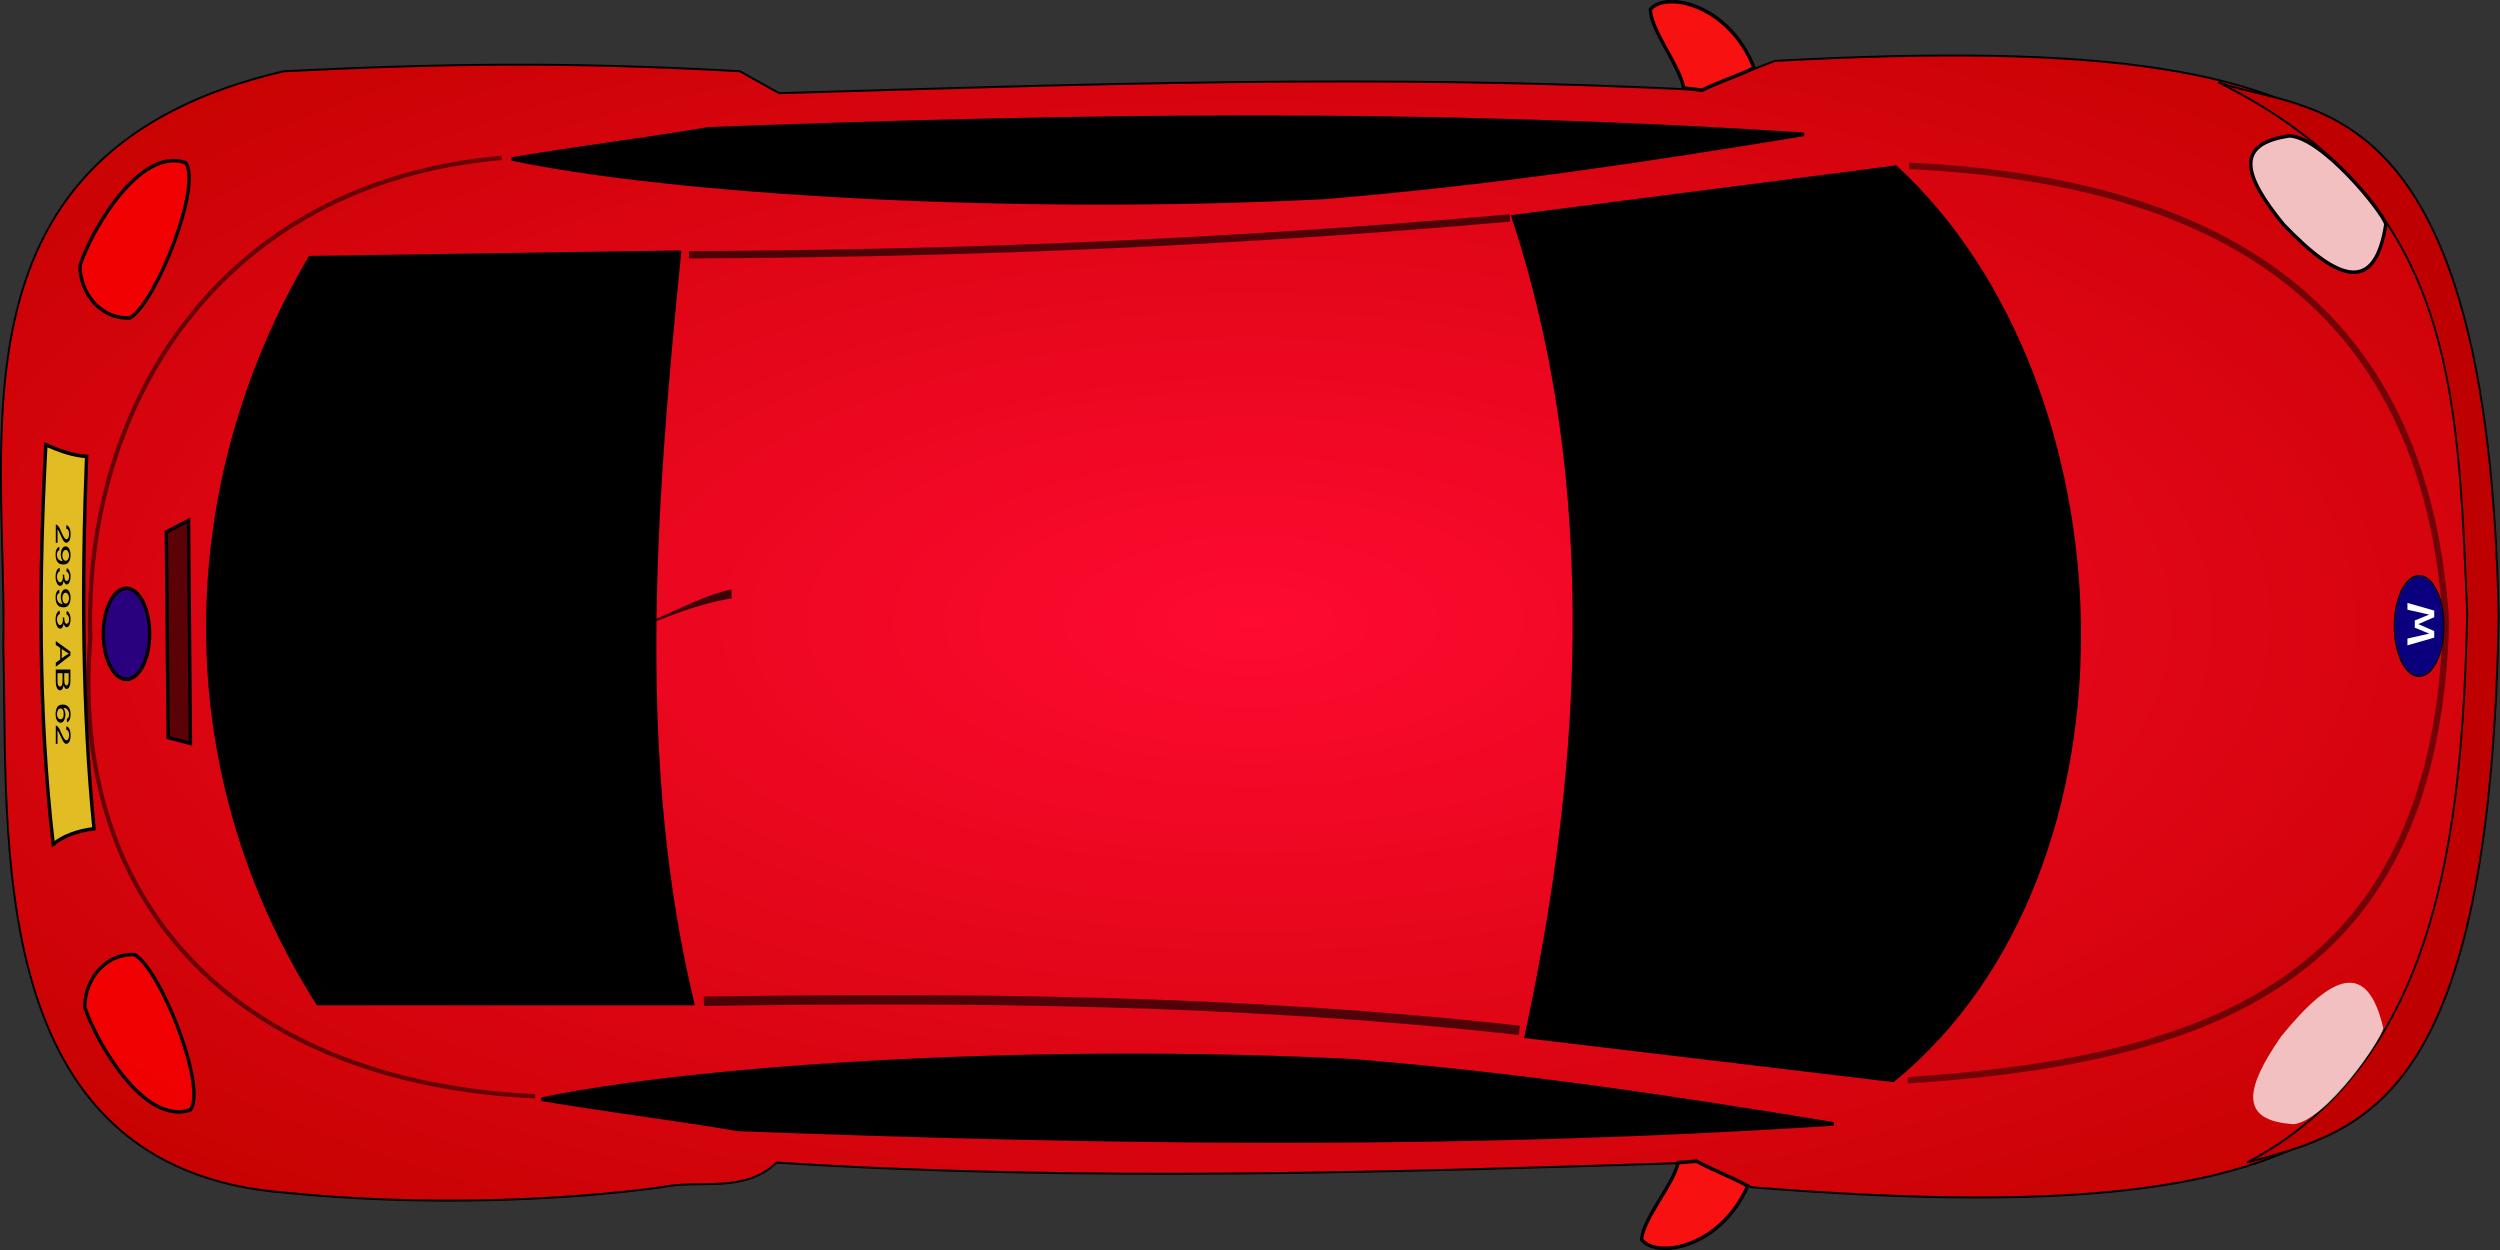 <?xml version="1.0" encoding="UTF-8" standalone="no"?>
<!-- Created with Inkscape (http://www.inkscape.org/) -->

<svg
   xmlns:dc="http://purl.org/dc/elements/1.1/"
   xmlns:cc="http://creativecommons.org/ns#"
   xmlns:rdf="http://www.w3.org/1999/02/22-rdf-syntax-ns#"
   xmlns:svg="http://www.w3.org/2000/svg"
   xmlns="http://www.w3.org/2000/svg"
   xmlns:xlink="http://www.w3.org/1999/xlink"
   xmlns:sodipodi="http://sodipodi.sourceforge.net/DTD/sodipodi-0.dtd"
   xmlns:inkscape="http://www.inkscape.org/namespaces/inkscape"
   id="svg1106"
   sodipodi:docname="car1.svg"
   viewBox="0 0 800 400"
   sodipodi:version="0.32"
   version="1.0"
   inkscape:output_extension="org.inkscape.output.svg.inkscape"
   inkscape:version="0.92.1 r"
   width="800"
   height="400">
  <rect x="0" y="0" width="800" height="400" fill="#333333" stroke="none"/>
  <defs
     id="defs1108">
    <linearGradient
       id="linearGradient1257">
      <stop
         id="stop1258"
         style="stop-color:#ff0a31"
         offset="0" />
      <stop
         id="stop1259"
         style="stop-color:#c60200"
         offset="1" />
    </linearGradient>
    <linearGradient
       id="linearGradient1253">
      <stop
         id="stop1254"
         style="stop-color:#6b5635"
         offset="0" />
      <stop
         id="stop1255"
         style="stop-color:#fff"
         offset="1" />
    </linearGradient>
    <radialGradient
       inkscape:collect="always"
       xlink:href="#linearGradient1257"
       id="radialGradient4528"
       gradientUnits="userSpaceOnUse"
       gradientTransform="matrix(-0.663,0,0,-1.508,605.54,1006.824)"
       cx="565.16"
       cy="346.26"
       r="420.99" />
    <radialGradient
       inkscape:collect="always"
       xlink:href="#linearGradient1253"
       id="radialGradient4534"
       gradientUnits="userSpaceOnUse"
       gradientTransform="matrix(-1.02,0,0,-0.981,605.54,1006.824)"
       cx="537.79"
       cy="113.83"
       fx="538.56"
       fy="113.43"
       r="110.57" />
    <radialGradient
       inkscape:collect="always"
       xlink:href="#linearGradient1253"
       id="radialGradient4536"
       gradientUnits="userSpaceOnUse"
       gradientTransform="matrix(-0.983,0,0,-1.017,605.54,1006.824)"
       cx="209.53"
       cy="106.33"
       fx="208.68"
       fy="107.57"
       r="88.778" />
  </defs>
  <sodipodi:namedview
     id="base"
     bordercolor="#666666"
     inkscape:pageshadow="2"
     inkscape:window-y="0"
     pagecolor="#ffffff"
     inkscape:window-height="1051"
     inkscape:zoom="0.43415837"
     inkscape:window-x="0"
     showgrid="false"
     borderopacity="1.0"
     inkscape:current-layer="g4503"
     inkscape:cx="359.91933"
     inkscape:cy="94.331291"
     inkscape:window-width="1888"
     inkscape:pageopacity="0.0"
     fit-margin-top="0"
     fit-margin-left="0"
     fit-margin-right="0"
     fit-margin-bottom="0"
     inkscape:window-maximized="1"
     units="px" />
  <g
     id="g6165"
     transform="matrix(0,-0.862,0.824,0,0,400.001)">
    <g
       id="g4503"
       transform="rotate(180,232.025,485.364)">
      <path
         inkscape:connector-curvature="0"
         id="path1228"
         sodipodi:nodetypes="ccccccccccccc"
         style="fill:url(#radialGradient4528);fill-rule:evenodd;stroke:#000000;stroke-width:0.75"
         d="m 231.35,2.092 c 175.61,6.158 228.86,30.31 209.41,288.39 -3.05,7.13 -6.11,14.26 -9.16,21.38 3.6,119.1 7.2,238.92 0,357.29 11.69,12.77 6.11,29.86 9.16,44.79 5,38.45 7.12,92.73 2.04,145.57 -8.5,118.7 -132.17,107.84 -202.57,109.93 -78.45,-1.75 -184.26,23.84 -213.76,-108.92 -2.884,-61.2 -3.604,-110.16 -0.005,-177.12 2.714,-5.09 5.429,-10.17 8.143,-15.26 -3.277,-117.65 -7.274,-233.14 -1.194,-357.26 -3.599,-9.84 -7.198,-19.68 -10.797,-29.51 -13.196,-254.33 36.949,-270.4 208.73,-279.28 z" />
      <path
         inkscape:connector-curvature="0"
         id="path1234"
         sodipodi:nodetypes="ccccc"
         style="fill:#bf0000;fill-rule:evenodd;stroke:#000000;stroke-width:0.75"
         d="M 431.6,98.096 C 394.28,23.787 309.11,14.626 228.01,12.59 141.83,16.323 73.97,18.019 30.54,109.29 42.412,74.684 30.876,4.45 229.03,0.37 408.87,3.768 419.72,51.95 431.6,98.096 Z" />
      <path
         inkscape:connector-curvature="0"
         id="path1229"
         sodipodi:nodetypes="ccccc"
         style="fill:#000000;fill-opacity:1;fill-rule:evenodd;stroke:#000000;stroke-width:1pt"
         d="m 62.092,234.5 c 80.418,-91.28 260.59,-99.08 338.97,1.02 -5.43,47.5 -10.86,95 -16.28,142.51 -73.97,-16.63 -190.7,-34.27 -304.36,5.09 C 74.309,333.58 68.202,284.04 62.094,234.5 Z" />
      <path
         inkscape:connector-curvature="0"
         id="path1230"
         sodipodi:nodetypes="ccccc"
         style="fill:#000000;fill-opacity:1;fill-rule:evenodd;stroke:#000000;stroke-width:1pt"
         d="m 93.648,706.82 c 99.082,10.52 191.03,16.96 278.91,-5.09 v 145.56 c -87.2,58.02 -192.73,54.97 -276.88,3.05 -0.675,-47.84 -1.353,-95.68 -2.032,-143.52 z" />
      <path
         inkscape:connector-curvature="0"
         id="path1232"
         sodipodi:nodetypes="ccccc"
         style="fill:#f81111;fill-opacity:1;fill-rule:nonzero;stroke:#000000;stroke-width:1pt"
         d="m 440.25,292.01 c 23.24,10.69 27.15,35.63 19.85,41.23 -8.14,-0.85 -20.36,-12.39 -28.5,-14.25 -0.17,-2.38 -0.34,-4.75 -0.51,-7.13 3.39,-6.45 5.77,-13.4 9.16,-19.85 z" />
      <path
         inkscape:connector-curvature="0"
         id="path1233"
         sodipodi:nodetypes="ccccc"
         style="fill:#f81111;fill-opacity:1;fill-rule:nonzero;stroke:#000000;stroke-width:1pt"
         d="m 25.21,289.54 c -23.691,9.66 -28.686,34.4 -21.645,40.31 8.173,-0.49 20.884,-11.47 29.102,-12.98 0.274,-2.37 0.548,-4.73 0.822,-7.1 -3.106,-6.59 -5.173,-13.64 -8.279,-20.23 z" />
      <path
         inkscape:connector-curvature="0"
         id="path1235"
         sodipodi:nodetypes="cccc"
         style="fill:url(#radialGradient4534);fill-opacity:0.75;fill-rule:evenodd"
         d="m 381.72,45.164 c -24.94,6.107 -20.87,19.34 3.06,39.699 19.51,14.081 31.38,16.457 32.57,-5.09 -1.7,-12.554 -30.37,-33.252 -35.63,-34.609 z" />
      <path
         inkscape:connector-curvature="0"
         id="path1236"
         sodipodi:nodetypes="cccc"
         style="fill:url(#radialGradient4536);fill-opacity:0.75;fill-rule:evenodd;stroke:#000000;stroke-width:1pt"
         d="M 83.154,44.172 C 108.5,48.248 105.51,61.766 83.311,83.988 65,99.596 53.354,102.92 50.433,81.541 51.112,68.891 78.021,45.948 83.154,44.172 Z" />
      <path
         inkscape:connector-curvature="0"
         id="path1237"
         sodipodi:nodetypes="ccccc"
         style="fill:#000000;fill-opacity:1;fill-rule:evenodd;stroke:#000000;stroke-width:1pt"
         d="m 49.877,270.13 c -9.161,147.26 -7.125,283.32 -2.036,425.49 4.072,25.11 7.126,51.24 11.197,76.34 C 71.423,710.04 79.227,579.41 73.289,456.41 68.03,390.24 59.717,332.73 49.877,270.13 Z" />
      <path
         inkscape:connector-curvature="0"
         id="path1238"
         sodipodi:nodetypes="ccccc"
         style="fill:#000000;fill-opacity:1;fill-rule:evenodd;stroke:#000000;stroke-width:1pt"
         d="m 417.24,258.62 c 9.16,147.26 7.13,283.32 2.04,425.49 -4.08,25.11 -7.13,51.24 -11.2,76.35 C 395.69,698.53 387.89,567.9 393.83,444.9 399.09,378.74 407.4,321.22 417.24,258.62 Z" />
      <path
         inkscape:connector-curvature="0"
         id="path1239"
         style="fill:#000000;fill-opacity:0.581;fill-rule:evenodd;stroke:#000000;stroke-width:1pt"
         d="m 193.21,897.5 82.77,-0.72 -2.16,8.64 -76.3,0.72 z" />
      <ellipse
         id="path1241"
         style="fill:#29007d;fill-rule:evenodd;stroke:#000000;stroke-width:1pt"
         transform="translate(-142.93,-44.013)"
         cx="378.246"
         cy="965.628"
         rx="16.915"
         ry="8.997" />
      <path
         inkscape:connector-curvature="0"
         id="path1242"
         sodipodi:nodetypes="cccc"
         style="fill:#ff0000;fill-opacity:0.718;fill-rule:evenodd;stroke:#000000;stroke-width:1pt"
         d="m 354.44,918.38 c 5.52,-10.08 49.18,-28.08 57.58,-21.6 6,18 -25.43,36.71 -38.15,41.03 -10.8,0 -20.15,-8.64 -19.43,-19.43 z" />
      <path
         inkscape:connector-curvature="0"
         id="path1243"
         sodipodi:nodetypes="cccc"
         style="fill:#ff0000;fill-opacity:0.718;fill-rule:evenodd;stroke:#000000;stroke-width:1pt"
         d="m 118,920.24 c -5.52,-10.08 -49.183,-28.07 -57.58,-21.59 -5.999,17.99 25.432,36.71 38.148,41.02 10.792,0 20.152,-8.63 19.432,-19.43 z" />
      <path
         inkscape:connector-curvature="0"
         id="path1244"
         sodipodi:nodetypes="cc"
         style="fill:none;stroke:#000000;stroke-width:3.5;stroke-opacity:0.645"
         d="m 382.51,380.7 c -11.52,107.97 -12.24,214.49 -10.8,316.7" />
      <path
         inkscape:connector-curvature="0"
         id="path1245"
         sodipodi:nodetypes="cc"
         style="fill:none;stroke:#000000;stroke-width:2.75;stroke-opacity:0.661"
         d="m 80.92,384.3 c 9.837,117.8 13.196,217.61 13.676,318.86" />
      <path
         inkscape:connector-curvature="0"
         id="path1250"
         style="fill:#000000;fill-opacity:0.75"
         d="m 222.3,686.63 c -0.46,-1.01 0.24,2.22 0.44,3.31 0.4,2.18 0.89,4.33 1.44,6.47 1.64,6.36 3.81,12.52 6.14,18.64 0.57,1.44 1.15,2.88 1.73,4.31 l -0.83,0.16 c -0.6,-1.44 -1.2,-2.87 -1.79,-4.3 -3.68,-9.03 -8.73,-18.93 -10.62,-28.59 z" />
      <path
         inkscape:connector-curvature="0"
         id="path1251"
         sodipodi:nodetypes="ccccc"
         style="fill:#e1bd23;fill-rule:evenodd;stroke:#000000;stroke-width:1pt"
         d="m 169.45,937.09 c -0.36,5.64 -2.16,10.56 -4.32,15.84 47.63,2.63 99.21,3.11 148.28,-2.88 -3,-3.84 -4.92,-9.12 -5.76,-15.84 -43.91,4.56 -91.41,4.8 -138.2,2.88 z" />
      <ellipse
         id="path1271"
         style="fill:#0a007d;fill-rule:evenodd;stroke:#000000;stroke-width:0.5"
         transform="matrix(1,0,0,0.866,-142.6,-33.28)"
         cx="375.007"
         cy="74.536"
         rx="18.714"
         ry="11.157" />
      <path
         inkscape:connector-curvature="0"
         id="text1272"
         style="fill:#ffffff"
         transform="scale(1.354,-0.739)"
         d="m 165.31,-48.445 h 1.86 l 1.35,11.427 1.6,-7.561 h 1.99 l 1.62,7.58 1.35,-11.446 h 1.86 l -2.11,14.077 h -1.8 l -1.91,-8.363 -1.9,8.363 h -1.81 z" />
      <path
         inkscape:connector-curvature="0"
         id="path1276"
         sodipodi:nodetypes="ccc"
         style="fill:none;stroke:#000000;stroke-width:2.434;stroke-opacity:0.468"
         d="M 61.583,229.32 C 67.691,92.44 125.71,27.75 231.073,20.8 c 130.97,3.917 162.19,87.5 169.99,209.06" />
      <path
         inkscape:connector-curvature="0"
         id="text1278"
         style="fill:#000000"
         transform="scale(1.339,0.747)"
         d="m 150.49,1269.6 v 0.9 h -5.05 c 0,-0.2 0.03,-0.4 0.11,-0.7 0.13,-0.3 0.34,-0.6 0.62,-1 0.28,-0.3 0.69,-0.7 1.23,-1.1 0.83,-0.7 1.39,-1.2 1.68,-1.6 0.29,-0.4 0.43,-0.8 0.43,-1.2 0,-0.3 -0.13,-0.7 -0.39,-0.9 -0.27,-0.3 -0.62,-0.4 -1.04,-0.4 -0.45,0 -0.81,0.1 -1.08,0.4 -0.28,0.3 -0.41,0.7 -0.42,1.1 l -0.96,-0.1 c 0.07,-0.7 0.32,-1.2 0.75,-1.6 0.43,-0.4 1,-0.6 1.73,-0.6 0.73,0 1.31,0.2 1.74,0.6 0.42,0.5 0.64,1 0.64,1.6 0,0.3 -0.07,0.6 -0.19,0.9 -0.13,0.3 -0.33,0.6 -0.62,0.9 -0.29,0.3 -0.77,0.8 -1.45,1.3 -0.56,0.5 -0.92,0.8 -1.08,1 -0.16,0.2 -0.29,0.3 -0.39,0.5 z m 1.15,-0.9 0.9,-0.1 c 0.07,0.5 0.22,0.8 0.44,1 0.21,0.2 0.49,0.3 0.82,0.3 0.29,0 0.54,-0.1 0.76,-0.2 0.22,-0.2 0.39,-0.3 0.53,-0.6 0.14,-0.2 0.26,-0.5 0.35,-0.9 0.1,-0.3 0.14,-0.7 0.14,-1.1 v -0.2 c -0.19,0.3 -0.45,0.5 -0.77,0.7 -0.32,0.2 -0.68,0.3 -1.05,0.3 -0.64,0 -1.17,-0.2 -1.61,-0.7 -0.43,-0.4 -0.65,-1 -0.65,-1.8 0,-0.8 0.23,-1.4 0.68,-1.9 0.46,-0.4 1.03,-0.7 1.72,-0.7 0.49,0 0.95,0.2 1.36,0.4 0.41,0.3 0.72,0.7 0.93,1.2 0.22,0.5 0.32,1.2 0.32,2.1 0,1 -0.1,1.8 -0.31,2.4 -0.22,0.5 -0.53,1 -0.95,1.3 -0.42,0.3 -0.91,0.4 -1.47,0.4 -0.6,0 -1.08,-0.1 -1.46,-0.5 -0.38,-0.3 -0.61,-0.8 -0.68,-1.4 z m 3.83,-3.3 c 0,-0.6 -0.14,-1 -0.43,-1.3 -0.28,-0.3 -0.63,-0.5 -1.03,-0.5 -0.42,0 -0.78,0.2 -1.09,0.5 -0.31,0.4 -0.46,0.8 -0.46,1.3 0,0.5 0.15,0.9 0.44,1.2 0.29,0.3 0.65,0.5 1.08,0.5 0.44,0 0.79,-0.2 1.07,-0.5 0.28,-0.3 0.42,-0.7 0.42,-1.2 z m 1.97,3.1 0.93,-0.1 c 0.11,0.5 0.29,0.9 0.55,1.1 0.26,0.2 0.57,0.4 0.95,0.4 0.44,0 0.81,-0.2 1.11,-0.5 0.31,-0.3 0.46,-0.7 0.46,-1.1 0,-0.5 -0.14,-0.8 -0.42,-1.1 -0.29,-0.3 -0.64,-0.4 -1.08,-0.4 -0.17,0 -0.39,0 -0.66,0.1 l 0.11,-0.8 h 0.15 c 0.4,0 0.76,-0.1 1.07,-0.3 0.32,-0.2 0.48,-0.6 0.48,-1 0,-0.3 -0.11,-0.6 -0.35,-0.9 -0.23,-0.2 -0.53,-0.3 -0.9,-0.3 -0.36,0 -0.66,0.1 -0.91,0.4 -0.24,0.2 -0.4,0.5 -0.46,1 l -0.94,-0.2 c 0.11,-0.6 0.37,-1.1 0.78,-1.4 0.41,-0.4 0.91,-0.6 1.51,-0.6 0.42,0 0.8,0.1 1.15,0.3 0.35,0.2 0.62,0.4 0.81,0.7 0.18,0.3 0.28,0.7 0.28,1 0,0.3 -0.09,0.6 -0.27,0.9 -0.18,0.3 -0.44,0.5 -0.78,0.7 0.45,0.1 0.8,0.3 1.05,0.6 0.25,0.3 0.37,0.8 0.37,1.2 0,0.7 -0.24,1.3 -0.73,1.7 -0.48,0.5 -1.1,0.7 -1.84,0.7 -0.67,0 -1.23,-0.2 -1.67,-0.6 -0.44,-0.4 -0.69,-0.9 -0.75,-1.5 z m 6.06,0.2 0.9,-0.1 c 0.08,0.5 0.23,0.8 0.44,1 0.22,0.2 0.49,0.3 0.83,0.3 0.29,0 0.54,-0.1 0.76,-0.2 0.21,-0.2 0.39,-0.3 0.53,-0.6 0.14,-0.2 0.25,-0.5 0.35,-0.9 0.09,-0.3 0.14,-0.7 0.14,-1.1 0,0 0,-0.1 -0.01,-0.2 -0.18,0.3 -0.44,0.5 -0.76,0.7 -0.33,0.2 -0.68,0.3 -1.06,0.3 -0.63,0 -1.16,-0.2 -1.6,-0.7 -0.44,-0.4 -0.66,-1 -0.66,-1.8 0,-0.8 0.23,-1.4 0.69,-1.9 0.45,-0.4 1.02,-0.7 1.71,-0.7 0.5,0 0.95,0.2 1.36,0.4 0.41,0.3 0.73,0.7 0.94,1.2 0.21,0.5 0.32,1.2 0.32,2.1 0,1 -0.11,1.8 -0.32,2.4 -0.21,0.5 -0.52,1 -0.94,1.3 -0.42,0.3 -0.91,0.4 -1.47,0.4 -0.6,0 -1.09,-0.1 -1.46,-0.5 -0.38,-0.3 -0.61,-0.8 -0.69,-1.4 z m 3.84,-3.3 c 0,-0.6 -0.14,-1 -0.43,-1.3 -0.29,-0.3 -0.63,-0.5 -1.03,-0.5 -0.42,0 -0.78,0.2 -1.09,0.5 -0.31,0.4 -0.46,0.8 -0.46,1.3 0,0.5 0.14,0.9 0.44,1.2 0.29,0.3 0.65,0.5 1.08,0.5 0.43,0 0.79,-0.2 1.07,-0.5 0.28,-0.3 0.42,-0.7 0.42,-1.2 z m 1.96,3.1 0.94,-0.1 c 0.11,0.5 0.29,0.9 0.55,1.1 0.26,0.2 0.57,0.4 0.94,0.4 0.44,0 0.81,-0.2 1.12,-0.5 0.3,-0.3 0.45,-0.7 0.45,-1.1 0,-0.5 -0.14,-0.8 -0.42,-1.1 -0.28,-0.3 -0.64,-0.4 -1.07,-0.4 -0.18,0 -0.4,0 -0.66,0.1 l 0.1,-0.8 h 0.15 c 0.4,0 0.76,-0.1 1.08,-0.3 0.32,-0.2 0.48,-0.6 0.48,-1 0,-0.3 -0.12,-0.6 -0.35,-0.9 -0.23,-0.2 -0.53,-0.3 -0.9,-0.3 -0.36,0 -0.67,0.1 -0.91,0.4 -0.24,0.2 -0.4,0.5 -0.47,1 l -0.94,-0.2 c 0.12,-0.6 0.38,-1.1 0.79,-1.4 0.4,-0.4 0.91,-0.6 1.51,-0.6 0.42,0 0.8,0.1 1.15,0.3 0.35,0.2 0.62,0.4 0.8,0.7 0.19,0.3 0.28,0.7 0.28,1 0,0.3 -0.09,0.6 -0.26,0.9 -0.18,0.3 -0.44,0.5 -0.79,0.7 0.45,0.1 0.8,0.3 1.05,0.6 0.25,0.3 0.38,0.8 0.38,1.2 0,0.7 -0.25,1.3 -0.73,1.7 -0.49,0.5 -1.1,0.7 -1.84,0.7 -0.67,0 -1.23,-0.2 -1.67,-0.6 -0.44,-0.4 -0.7,-0.9 -0.76,-1.5 z m 8.43,2 2.93,-7.6 h 1.08 l 3.13,7.6 h -1.15 l -0.89,-2.3 h -3.19 l -0.84,2.3 z m 2.2,-3.1 h 2.58 l -0.79,-2.1 c -0.24,-0.7 -0.43,-1.2 -0.54,-1.6 -0.1,0.5 -0.24,0.9 -0.41,1.4 z m 5.71,3.1 v -7.6 h 2.86 c 0.59,0 1.06,0 1.41,0.2 0.35,0.2 0.63,0.4 0.82,0.7 0.2,0.3 0.3,0.7 0.3,1 0,0.3 -0.08,0.7 -0.26,0.9 -0.18,0.3 -0.45,0.6 -0.8,0.7 0.46,0.2 0.81,0.4 1.06,0.7 0.25,0.4 0.37,0.7 0.37,1.2 0,0.3 -0.07,0.7 -0.22,1 -0.15,0.3 -0.34,0.5 -0.56,0.7 -0.22,0.2 -0.5,0.3 -0.84,0.4 -0.33,0.1 -0.74,0.1 -1.23,0.1 z m 1.01,-4.4 h 1.65 c 0.45,0 0.77,-0.1 0.96,-0.1 0.26,-0.1 0.45,-0.2 0.58,-0.4 0.13,-0.2 0.2,-0.4 0.2,-0.7 0,-0.2 -0.06,-0.4 -0.18,-0.6 -0.12,-0.2 -0.3,-0.4 -0.52,-0.4 -0.23,-0.1 -0.62,-0.1 -1.16,-0.1 h -1.53 z m 0,3.5 h 1.9 0.69 c 0.23,-0.1 0.43,-0.2 0.58,-0.2 0.16,-0.1 0.29,-0.3 0.39,-0.5 0.1,-0.2 0.15,-0.4 0.15,-0.6 0,-0.3 -0.08,-0.5 -0.22,-0.8 -0.15,-0.2 -0.35,-0.3 -0.61,-0.4 -0.26,-0.1 -0.63,-0.1 -1.11,-0.1 h -1.77 z m 13.59,-4.9 -0.93,0.1 c -0.08,-0.4 -0.2,-0.6 -0.36,-0.8 -0.25,-0.3 -0.56,-0.4 -0.93,-0.4 -0.3,0 -0.56,0.1 -0.79,0.3 -0.29,0.2 -0.53,0.5 -0.7,0.9 -0.17,0.4 -0.25,1 -0.26,1.8 0.22,-0.4 0.5,-0.6 0.83,-0.8 0.32,-0.2 0.66,-0.3 1.02,-0.3 0.63,0 1.16,0.3 1.6,0.7 0.44,0.5 0.66,1.1 0.66,1.8 0,0.5 -0.11,0.9 -0.31,1.4 -0.21,0.4 -0.49,0.7 -0.85,0.9 -0.37,0.2 -0.78,0.3 -1.23,0.3 -0.78,0 -1.42,-0.3 -1.91,-0.8 -0.5,-0.6 -0.74,-1.6 -0.74,-2.9 0,-1.4 0.27,-2.5 0.81,-3.2 0.48,-0.6 1.12,-0.9 1.93,-0.9 0.6,0 1.09,0.2 1.47,0.5 0.38,0.4 0.61,0.8 0.69,1.4 z m -3.82,3.3 c 0,0.3 0.06,0.7 0.2,1 0.14,0.2 0.33,0.5 0.58,0.6 0.24,0.2 0.5,0.3 0.77,0.3 0.4,0 0.74,-0.2 1.02,-0.5 0.29,-0.3 0.43,-0.8 0.43,-1.3 0,-0.5 -0.14,-1 -0.42,-1.3 -0.28,-0.3 -0.64,-0.4 -1.07,-0.4 -0.42,0 -0.78,0.1 -1.07,0.4 -0.3,0.3 -0.44,0.7 -0.44,1.2 z m 9.82,1.6 v 0.9 h -5.05 c 0,-0.2 0.03,-0.4 0.11,-0.7 0.13,-0.3 0.34,-0.6 0.62,-1 0.28,-0.3 0.69,-0.7 1.22,-1.1 0.83,-0.7 1.39,-1.2 1.69,-1.6 0.29,-0.4 0.43,-0.8 0.43,-1.2 0,-0.3 -0.13,-0.7 -0.4,-0.9 -0.26,-0.3 -0.61,-0.4 -1.03,-0.4 -0.46,0 -0.82,0.1 -1.09,0.4 -0.27,0.3 -0.4,0.7 -0.41,1.1 l -0.96,-0.1 c 0.07,-0.7 0.31,-1.2 0.74,-1.6 0.43,-0.4 1.01,-0.6 1.74,-0.6 0.73,0 1.31,0.2 1.74,0.6 0.42,0.5 0.64,1 0.64,1.6 0,0.3 -0.07,0.6 -0.19,0.9 -0.13,0.3 -0.33,0.6 -0.62,0.9 -0.29,0.3 -0.78,0.8 -1.45,1.3 -0.56,0.5 -0.92,0.8 -1.08,1 -0.16,0.2 -0.29,0.3 -0.4,0.5 z" />
      <path
         inkscape:connector-curvature="0"
         id="path1281"
         sodipodi:nodetypes="ccc"
         style="fill:none;stroke:#000000;stroke-width:1.625;stroke-opacity:0.524"
         d="M 406.98,762.9 C 402.18,875.19 338.36,944.29 237.11,935.65 150.26,938.53 67.72,885.27 58.61,775.86" />
    </g>
  </g>
</svg>
